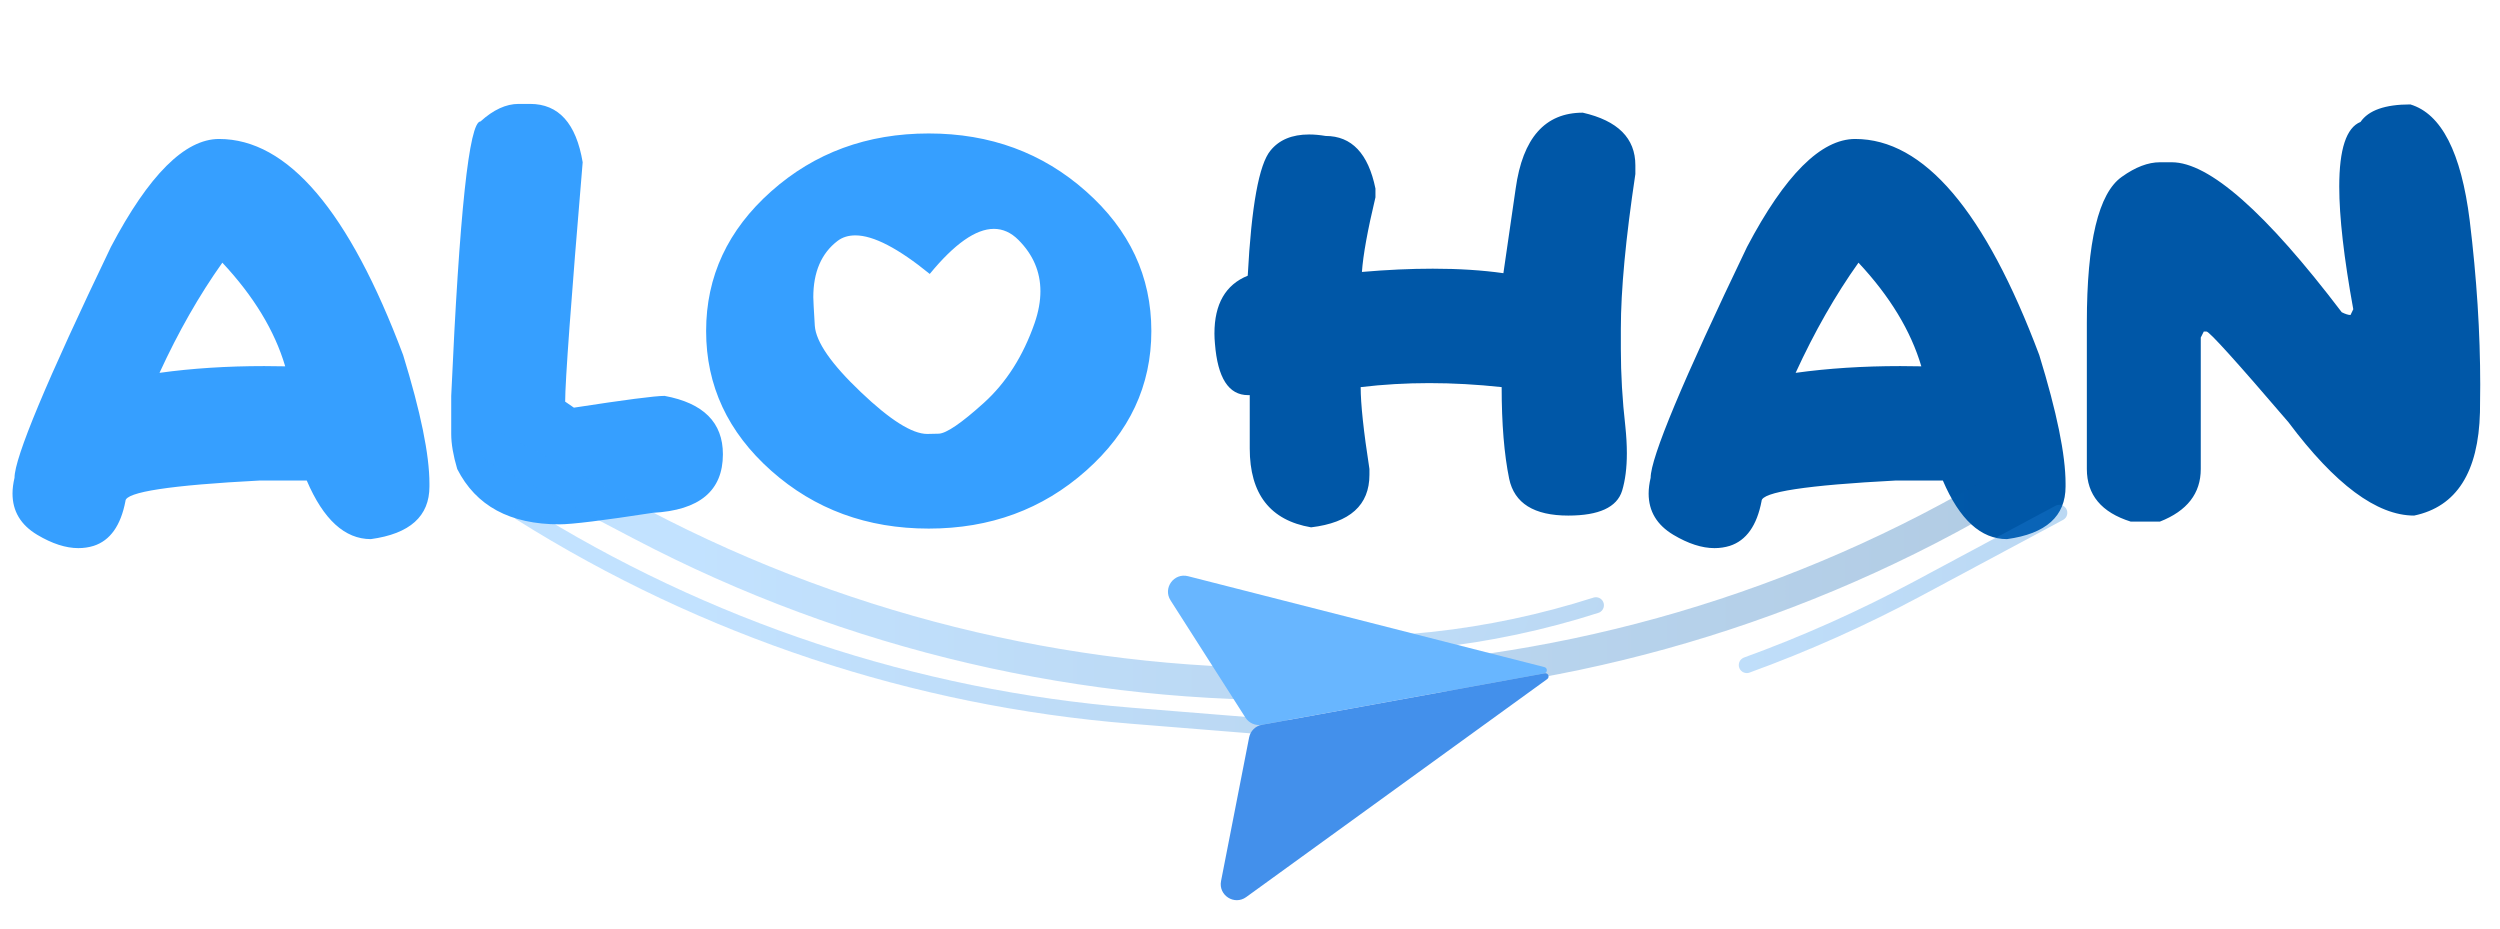 <svg width="156" height="58" viewBox="0 0 156 58" fill="none" xmlns="http://www.w3.org/2000/svg">
    <path d="M13.672 8.672C17.953 8.672 21.781 13.167 25.156 22.156C26.25 25.708 26.797 28.38 26.797 30.172V30.359C26.797 32.214 25.578 33.307 23.141 33.641C21.516 33.641 20.182 32.422 19.141 29.984H16.219C10.625 30.276 7.828 30.703 7.828 31.266C7.536 32.797 6.875 33.729 5.844 34.062C5.542 34.156 5.224 34.203 4.891 34.203C4.109 34.203 3.255 33.927 2.328 33.375C1.297 32.76 0.781 31.901 0.781 30.797C0.781 30.495 0.823 30.167 0.906 29.812C0.906 28.562 2.911 23.76 6.922 15.406C9.286 10.917 11.537 8.672 13.672 8.672ZM9.953 23.266C11.984 22.984 14.162 22.844 16.484 22.844C16.912 22.844 17.349 22.849 17.797 22.859C17.141 20.641 15.833 18.484 13.875 16.391C12.438 18.412 11.13 20.703 9.953 23.266ZM32.359 6.484H33.078C34.859 6.484 35.953 7.698 36.359 10.125C35.63 18.812 35.266 23.792 35.266 25.062L35.812 25.438C38.99 24.948 40.875 24.703 41.469 24.703C43.896 25.151 45.109 26.365 45.109 28.344C45.109 30.625 43.651 31.844 40.734 32C37.63 32.479 35.688 32.719 34.906 32.719C31.823 32.719 29.698 31.568 28.531 29.266C28.281 28.422 28.156 27.693 28.156 27.078V24.703C28.667 13.287 29.276 7.578 29.984 7.578C30.787 6.849 31.578 6.484 32.359 6.484ZM57.953 8.328C61.786 8.328 65.057 9.531 67.766 11.938C70.484 14.344 71.844 17.25 71.844 20.656C71.844 24.062 70.484 26.969 67.766 29.375C65.057 31.781 61.786 32.984 57.953 32.984C54.109 32.984 50.833 31.781 48.125 29.375C45.417 26.969 44.062 24.062 44.062 20.656C44.062 17.25 45.417 14.344 48.125 11.938C50.833 9.531 54.109 8.328 57.953 8.328ZM58.578 27.062C59.057 27.042 59.995 26.401 61.391 25.141C62.786 23.88 63.844 22.219 64.562 20.156C64.802 19.458 64.922 18.797 64.922 18.172C64.922 16.953 64.463 15.885 63.547 14.969C63.089 14.51 62.578 14.281 62.016 14.281C60.891 14.281 59.557 15.219 58.016 17.094C56.047 15.49 54.5 14.688 53.375 14.688C52.938 14.688 52.568 14.802 52.266 15.031C51.255 15.802 50.75 16.974 50.75 18.547C50.75 18.713 50.781 19.307 50.844 20.328C50.917 21.338 51.875 22.719 53.719 24.469C55.542 26.208 56.922 27.078 57.859 27.078C57.87 27.078 58.109 27.073 58.578 27.062Z" fill="#369FFF"/>
    <path d="M98.766 7.031C100.953 7.531 102.047 8.625 102.047 10.312V10.859C101.443 14.88 101.141 18.099 101.141 20.516V21.781C101.141 23.354 101.234 24.963 101.422 26.609C101.484 27.213 101.516 27.771 101.516 28.281C101.516 29.188 101.417 29.969 101.219 30.625C100.896 31.656 99.776 32.172 97.859 32.172C95.724 32.172 94.495 31.406 94.172 29.875C93.859 28.344 93.703 26.438 93.703 24.156C92.162 23.99 90.656 23.906 89.188 23.906C87.729 23.906 86.302 23.99 84.906 24.156C84.906 25.208 85.088 26.912 85.453 29.266V29.625C85.453 31.521 84.24 32.615 81.812 32.906C79.26 32.469 77.984 30.828 77.984 27.984V24.656H77.875C76.667 24.656 75.979 23.583 75.812 21.438C75.792 21.229 75.781 21.021 75.781 20.812C75.781 18.969 76.474 17.766 77.859 17.203C78.088 12.859 78.562 10.255 79.281 9.391C79.823 8.724 80.625 8.391 81.688 8.391C82.01 8.391 82.354 8.422 82.719 8.484C84.344 8.484 85.38 9.578 85.828 11.766V12.312C85.338 14.365 85.057 15.917 84.984 16.969C86.557 16.833 88.031 16.766 89.406 16.766C91.021 16.766 92.49 16.859 93.812 17.047L94.578 11.766C95.016 8.609 96.412 7.031 98.766 7.031ZM115.766 8.672C120.047 8.672 123.875 13.167 127.25 22.156C128.344 25.708 128.891 28.38 128.891 30.172V30.359C128.891 32.214 127.672 33.307 125.234 33.641C123.609 33.641 122.276 32.422 121.234 29.984H118.312C112.719 30.276 109.922 30.703 109.922 31.266C109.63 32.797 108.969 33.729 107.938 34.062C107.635 34.156 107.318 34.203 106.984 34.203C106.203 34.203 105.349 33.927 104.422 33.375C103.391 32.76 102.875 31.901 102.875 30.797C102.875 30.495 102.917 30.167 103 29.812C103 28.562 105.005 23.76 109.016 15.406C111.38 10.917 113.63 8.672 115.766 8.672ZM112.047 23.266C114.078 22.984 116.255 22.844 118.578 22.844C119.005 22.844 119.443 22.849 119.891 22.859C119.234 20.641 117.927 18.484 115.969 16.391C114.531 18.412 113.224 20.703 112.047 23.266ZM150.406 6.516C152.344 7.099 153.578 9.51 154.109 13.75C154.547 17.344 154.766 20.766 154.766 24.016C154.766 24.588 154.76 25.156 154.75 25.719C154.656 29.469 153.286 31.62 150.641 32.172C148.318 32.172 145.703 30.229 142.797 26.344C139.568 22.573 137.865 20.688 137.688 20.688H137.516L137.328 21.062V29.266C137.328 30.787 136.479 31.88 134.781 32.547H132.953C131.13 31.974 130.219 30.88 130.219 29.266V20.141C130.219 15.088 130.948 12.052 132.406 11.031C133.25 10.427 134.042 10.125 134.781 10.125H135.516C137.849 10.125 141.385 13.245 146.125 19.484C146.354 19.599 146.536 19.656 146.672 19.656L146.844 19.297C146.26 16.088 145.969 13.537 145.969 11.641C145.969 9.307 146.411 7.964 147.297 7.609C147.797 6.88 148.833 6.516 150.406 6.516Z" fill="#0057A7"/>
    <path opacity="0.3" d="M31 28L40.041 32.74C66.474 46.598 98.164 45.941 124 31V31" stroke="url(#paint0_linear_728_103458)" stroke-width="2" stroke-linecap="round"/>
    <path opacity="0.3" d="M32.5 32V32C43.996 39.226 57.068 43.57 70.603 44.661L81 45.5" stroke="url(#paint1_linear_728_103458)" stroke-linecap="round"/>
    <path opacity="0.3" d="M128.5 32L119.659 36.736C116.224 38.576 112.662 40.168 109 41.5V41.5" stroke="url(#paint2_linear_728_103458)" stroke-linecap="round"/>
    <path opacity="0.3" d="M99.585 37.767V37.767C92.931 39.9 85.913 40.66 78.957 40L78 39.91" stroke="url(#paint3_linear_728_103458)" stroke-linecap="round"/>
    <path d="M96.373 41.628L74.132 35.954C73.253 35.73 72.553 36.697 73.041 37.461L77.715 44.779C77.933 45.121 78.337 45.298 78.736 45.225L96.359 42.019C96.571 41.98 96.581 41.681 96.373 41.628Z" fill="#68B6FF"/>
    <path d="M77.761 55.979L96.548 42.373C96.72 42.248 96.604 41.976 96.395 42.014L78.747 45.225C78.342 45.298 78.024 45.613 77.945 46.017L76.193 54.977C76.019 55.868 77.026 56.511 77.761 55.979Z" fill="#4390EB"/>
    <defs>
        <linearGradient id="paint0_linear_728_103458" x1="44" y1="36" x2="124" y2="36" gradientUnits="userSpaceOnUse">
            <stop stop-color="#369FFF"/>
            <stop offset="1" stop-color="#0057A7"/>
        </linearGradient>
        <linearGradient id="paint1_linear_728_103458" x1="44" y1="43" x2="124" y2="43" gradientUnits="userSpaceOnUse">
            <stop stop-color="#369FFF"/>
            <stop offset="1" stop-color="#0057A7"/>
        </linearGradient>
        <linearGradient id="paint2_linear_728_103458" x1="94.5" y1="43" x2="174.5" y2="43" gradientUnits="userSpaceOnUse">
            <stop stop-color="#369FFF"/>
            <stop offset="1" stop-color="#0057A7"/>
        </linearGradient>
        <linearGradient id="paint3_linear_728_103458" x1="63.881" y1="36.285" x2="138.909" y2="64.047" gradientUnits="userSpaceOnUse">
            <stop stop-color="#369FFF"/>
            <stop offset="1" stop-color="#0057A7"/>
        </linearGradient>
    </defs>
</svg>
